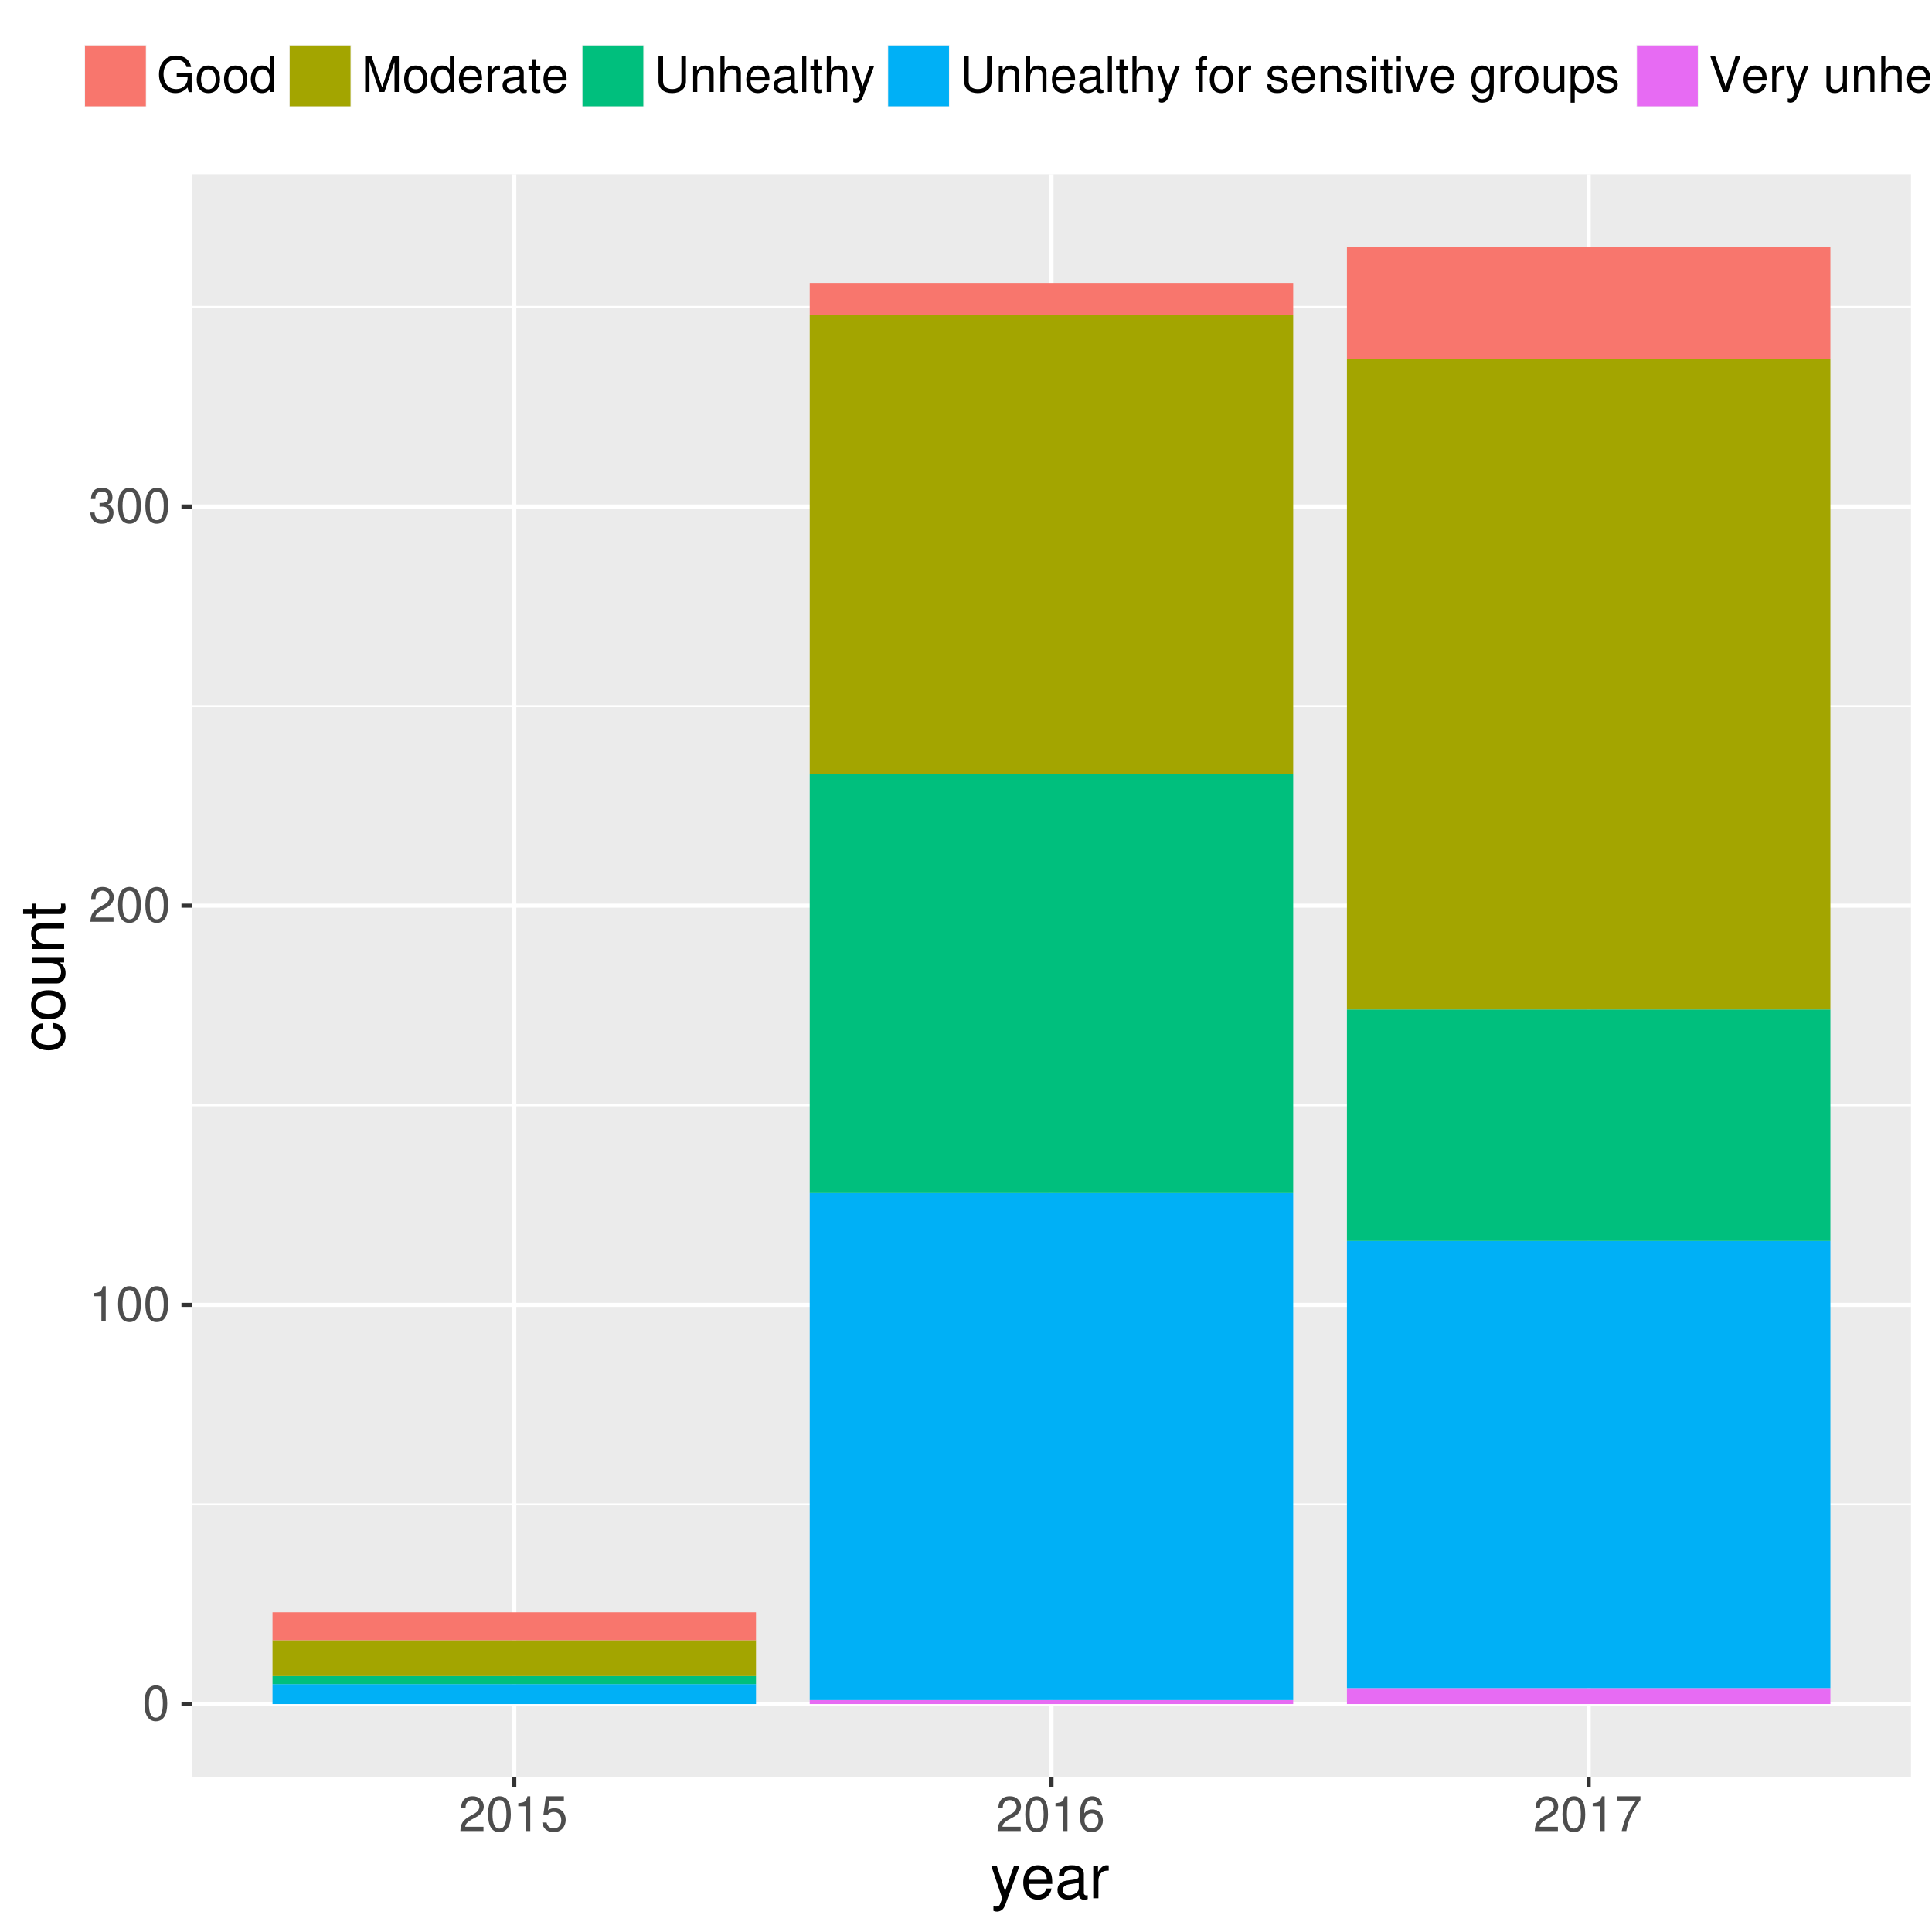 <?xml version="1.0" encoding="UTF-8"?>
<svg xmlns="http://www.w3.org/2000/svg" xmlns:xlink="http://www.w3.org/1999/xlink" width="504pt" height="504pt" viewBox="0 0 504 504" version="1.1">
<defs>
<g>
<symbol overflow="visible" id="glyph0-0">
<path style="stroke:none;" d=""/>
</symbol>
<symbol overflow="visible" id="glyph0-1">
<path style="stroke:none;" d="M 3.516 -9.078 C 2.672 -9.078 1.906 -8.703 1.438 -8.078 C 0.844 -7.281 0.547 -6.062 0.547 -4.391 C 0.547 -1.328 1.578 0.297 3.516 0.297 C 5.438 0.297 6.484 -1.328 6.484 -4.312 C 6.484 -6.078 6.203 -7.25 5.609 -8.078 C 5.125 -8.719 4.375 -9.078 3.516 -9.078 Z M 3.516 -8.078 C 4.734 -8.078 5.344 -6.844 5.344 -4.422 C 5.344 -1.844 4.75 -0.641 3.5 -0.641 C 2.297 -0.641 1.703 -1.891 1.703 -4.375 C 1.703 -6.859 2.297 -8.078 3.516 -8.078 Z M 3.516 -8.078 "/>
</symbol>
<symbol overflow="visible" id="glyph0-2">
<path style="stroke:none;" d="M 3.312 -6.469 L 3.312 0 L 4.438 0 L 4.438 -9.078 L 3.703 -9.078 C 3.297 -7.672 3.047 -7.484 1.312 -7.266 L 1.312 -6.469 Z M 3.312 -6.469 "/>
</symbol>
<symbol overflow="visible" id="glyph0-3">
<path style="stroke:none;" d="M 6.469 -1.109 L 1.703 -1.109 C 1.812 -1.859 2.234 -2.328 3.344 -2.984 L 4.625 -3.672 C 5.891 -4.359 6.547 -5.297 6.547 -6.406 C 6.547 -7.172 6.234 -7.875 5.688 -8.359 C 5.156 -8.844 4.484 -9.078 3.641 -9.078 C 2.484 -9.078 1.625 -8.656 1.125 -7.891 C 0.812 -7.406 0.672 -6.844 0.641 -5.922 L 1.766 -5.922 C 1.797 -6.547 1.875 -6.906 2.031 -7.203 C 2.328 -7.75 2.922 -8.094 3.594 -8.094 C 4.625 -8.094 5.391 -7.359 5.391 -6.391 C 5.391 -5.672 4.969 -5.062 4.156 -4.594 L 2.984 -3.922 C 1.094 -2.859 0.531 -2 0.438 0 L 6.469 0 Z M 6.469 -1.109 "/>
</symbol>
<symbol overflow="visible" id="glyph0-4">
<path style="stroke:none;" d="M 2.828 -4.156 L 2.969 -4.156 L 3.438 -4.172 C 4.688 -4.172 5.328 -3.609 5.328 -2.516 C 5.328 -1.375 4.625 -0.703 3.438 -0.703 C 2.219 -0.703 1.609 -1.312 1.531 -2.641 L 0.406 -2.641 C 0.453 -1.906 0.594 -1.438 0.812 -1.031 C 1.266 -0.156 2.156 0.297 3.406 0.297 C 5.266 0.297 6.469 -0.812 6.469 -2.531 C 6.469 -3.688 6.031 -4.328 4.938 -4.703 C 5.781 -5.031 6.203 -5.672 6.203 -6.578 C 6.203 -8.141 5.172 -9.078 3.438 -9.078 C 1.609 -9.078 0.641 -8.078 0.594 -6.141 L 1.734 -6.141 C 1.734 -6.688 1.797 -7 1.938 -7.281 C 2.188 -7.781 2.75 -8.094 3.453 -8.094 C 4.453 -8.094 5.062 -7.5 5.062 -6.547 C 5.062 -5.906 4.828 -5.516 4.328 -5.312 C 4.016 -5.188 3.625 -5.125 2.828 -5.125 Z M 2.828 -4.156 "/>
</symbol>
<symbol overflow="visible" id="glyph0-5">
<path style="stroke:none;" d="M 6.094 -9.078 L 1.406 -9.078 L 0.734 -4.141 L 1.766 -4.141 C 2.297 -4.766 2.719 -4.984 3.422 -4.984 C 4.641 -4.984 5.406 -4.141 5.406 -2.797 C 5.406 -1.5 4.656 -0.703 3.422 -0.703 C 2.438 -0.703 1.844 -1.203 1.578 -2.234 L 0.453 -2.234 C 0.594 -1.484 0.734 -1.125 1 -0.797 C 1.516 -0.109 2.438 0.297 3.453 0.297 C 5.281 0.297 6.562 -1.031 6.562 -2.953 C 6.562 -4.75 5.375 -5.969 3.641 -5.969 C 3 -5.969 2.484 -5.812 1.953 -5.422 L 2.312 -7.953 L 6.094 -7.953 Z M 6.094 -9.078 "/>
</symbol>
<symbol overflow="visible" id="glyph0-6">
<path style="stroke:none;" d="M 6.375 -6.703 C 6.156 -8.188 5.188 -9.078 3.797 -9.078 C 2.797 -9.078 1.906 -8.594 1.375 -7.781 C 0.812 -6.891 0.547 -5.781 0.547 -4.141 C 0.547 -2.609 0.781 -1.641 1.312 -0.828 C 1.797 -0.109 2.594 0.297 3.594 0.297 C 5.328 0.297 6.562 -0.984 6.562 -2.766 C 6.562 -4.453 5.406 -5.641 3.781 -5.641 C 2.891 -5.641 2.188 -5.297 1.703 -4.625 C 1.719 -6.844 2.438 -8.078 3.719 -8.078 C 4.516 -8.078 5.062 -7.578 5.25 -6.703 Z M 3.641 -4.641 C 4.734 -4.641 5.406 -3.891 5.406 -2.672 C 5.406 -1.531 4.641 -0.703 3.609 -0.703 C 2.562 -0.703 1.766 -1.578 1.766 -2.734 C 1.766 -3.859 2.531 -4.641 3.641 -4.641 Z M 3.641 -4.641 "/>
</symbol>
<symbol overflow="visible" id="glyph0-7">
<path style="stroke:none;" d="M 6.656 -9.078 L 0.594 -9.078 L 0.594 -7.953 L 5.484 -7.953 C 3.328 -4.875 2.438 -2.984 1.766 0 L 2.969 0 C 3.469 -2.906 4.609 -5.406 6.656 -8.125 Z M 6.656 -9.078 "/>
</symbol>
<symbol overflow="visible" id="glyph0-8">
<path style="stroke:none;" d="M 9.078 -4.922 L 5.188 -4.922 L 5.188 -3.875 L 8.031 -3.875 L 8.031 -3.625 C 8.031 -1.953 6.797 -0.75 5.094 -0.75 C 4.141 -0.75 3.281 -1.094 2.734 -1.703 C 2.125 -2.375 1.75 -3.484 1.75 -4.625 C 1.75 -6.922 3.062 -8.438 5.031 -8.438 C 6.453 -8.438 7.469 -7.703 7.734 -6.5 L 8.938 -6.5 C 8.609 -8.391 7.172 -9.484 5.047 -9.484 C 3.906 -9.484 2.984 -9.188 2.25 -8.594 C 1.172 -7.688 0.562 -6.25 0.562 -4.562 C 0.562 -1.703 2.312 0.297 4.844 0.297 C 6.109 0.297 7.109 -0.172 8.031 -1.188 L 8.312 0.047 L 9.078 0.047 Z M 9.078 -4.922 "/>
</symbol>
<symbol overflow="visible" id="glyph0-9">
<path style="stroke:none;" d="M 3.484 -6.891 C 1.594 -6.891 0.453 -5.547 0.453 -3.297 C 0.453 -1.047 1.594 0.297 3.5 0.297 C 5.375 0.297 6.531 -1.047 6.531 -3.25 C 6.531 -5.562 5.406 -6.891 3.484 -6.891 Z M 3.5 -5.906 C 4.703 -5.906 5.406 -4.922 5.406 -3.266 C 5.406 -1.688 4.672 -0.688 3.5 -0.688 C 2.297 -0.688 1.578 -1.672 1.578 -3.297 C 1.578 -4.906 2.297 -5.906 3.5 -5.906 Z M 3.5 -5.906 "/>
</symbol>
<symbol overflow="visible" id="glyph0-10">
<path style="stroke:none;" d="M 6.328 -9.328 L 5.266 -9.328 L 5.266 -5.859 C 4.828 -6.547 4.109 -6.891 3.219 -6.891 C 1.469 -6.891 0.328 -5.5 0.328 -3.359 C 0.328 -1.094 1.453 0.297 3.25 0.297 C 4.172 0.297 4.812 -0.047 5.391 -0.891 L 5.391 0 L 6.328 0 Z M 3.391 -5.906 C 4.547 -5.906 5.266 -4.875 5.266 -3.281 C 5.266 -1.734 4.531 -0.703 3.406 -0.703 C 2.234 -0.703 1.453 -1.734 1.453 -3.297 C 1.453 -4.859 2.234 -5.906 3.391 -5.906 Z M 3.391 -5.906 "/>
</symbol>
<symbol overflow="visible" id="glyph0-11">
<path style="stroke:none;" d="M 5.984 0 L 8.609 -7.812 L 8.609 0 L 9.734 0 L 9.734 -9.328 L 8.094 -9.328 L 5.375 -1.203 L 2.609 -9.328 L 0.953 -9.328 L 0.953 0 L 2.078 0 L 2.078 -7.812 L 4.734 0 Z M 5.984 0 "/>
</symbol>
<symbol overflow="visible" id="glyph0-12">
<path style="stroke:none;" d="M 6.562 -3 C 6.562 -4.016 6.484 -4.625 6.297 -5.125 C 5.859 -6.234 4.844 -6.891 3.578 -6.891 C 1.719 -6.891 0.516 -5.469 0.516 -3.266 C 0.516 -1.062 1.672 0.297 3.562 0.297 C 5.094 0.297 6.156 -0.578 6.422 -2.031 L 5.344 -2.031 C 5.062 -1.156 4.453 -0.688 3.594 -0.688 C 2.922 -0.688 2.344 -1 1.984 -1.562 C 1.734 -1.938 1.641 -2.328 1.625 -3 Z M 1.656 -3.859 C 1.734 -5.109 2.5 -5.906 3.578 -5.906 C 4.625 -5.906 5.422 -5.047 5.422 -3.938 C 5.422 -3.922 5.422 -3.891 5.406 -3.859 Z M 1.656 -3.859 "/>
</symbol>
<symbol overflow="visible" id="glyph0-13">
<path style="stroke:none;" d="M 0.891 -6.703 L 0.891 0 L 1.953 0 L 1.953 -3.484 C 1.953 -4.438 2.203 -5.062 2.719 -5.438 C 3.047 -5.688 3.359 -5.766 4.109 -5.766 L 4.109 -6.859 C 3.922 -6.891 3.844 -6.891 3.703 -6.891 C 3 -6.891 2.484 -6.484 1.875 -5.484 L 1.875 -6.703 Z M 0.891 -6.703 "/>
</symbol>
<symbol overflow="visible" id="glyph0-14">
<path style="stroke:none;" d="M 6.844 -0.625 C 6.734 -0.594 6.688 -0.594 6.609 -0.594 C 6.25 -0.594 6.047 -0.797 6.047 -1.125 L 6.047 -5.062 C 6.047 -6.25 5.172 -6.891 3.516 -6.891 C 2.547 -6.891 1.734 -6.609 1.297 -6.109 C 0.984 -5.766 0.859 -5.391 0.828 -4.719 L 1.906 -4.719 C 2 -5.547 2.484 -5.906 3.484 -5.906 C 4.438 -5.906 4.984 -5.547 4.984 -4.906 L 4.984 -4.625 C 4.984 -4.188 4.703 -4 3.859 -3.891 C 2.359 -3.703 2.125 -3.641 1.719 -3.484 C 0.938 -3.156 0.531 -2.562 0.531 -1.688 C 0.531 -0.469 1.375 0.297 2.734 0.297 C 3.578 0.297 4.266 0 5.016 -0.688 C 5.094 -0.016 5.422 0.297 6.109 0.297 C 6.328 0.297 6.5 0.266 6.844 0.172 Z M 4.984 -2.109 C 4.984 -1.75 4.875 -1.531 4.562 -1.234 C 4.125 -0.844 3.594 -0.641 2.969 -0.641 C 2.141 -0.641 1.656 -1.031 1.656 -1.719 C 1.656 -2.422 2.125 -2.781 3.266 -2.938 C 4.391 -3.094 4.625 -3.141 4.984 -3.312 Z M 4.984 -2.109 "/>
</symbol>
<symbol overflow="visible" id="glyph0-15">
<path style="stroke:none;" d="M 3.25 -6.703 L 2.156 -6.703 L 2.156 -8.547 L 1.094 -8.547 L 1.094 -6.703 L 0.172 -6.703 L 0.172 -5.828 L 1.094 -5.828 L 1.094 -0.766 C 1.094 -0.094 1.547 0.297 2.375 0.297 C 2.641 0.297 2.891 0.266 3.25 0.203 L 3.25 -0.688 C 3.109 -0.656 2.938 -0.641 2.734 -0.641 C 2.281 -0.641 2.156 -0.766 2.156 -1.234 L 2.156 -5.828 L 3.25 -5.828 Z M 3.25 -6.703 "/>
</symbol>
<symbol overflow="visible" id="glyph0-16">
<path style="stroke:none;" d="M 7.062 -9.328 L 7.062 -2.781 C 7.062 -1.516 6.156 -0.75 4.656 -0.75 C 3.969 -0.75 3.406 -0.922 2.953 -1.234 C 2.5 -1.594 2.281 -2.078 2.281 -2.781 L 2.281 -9.328 L 1.094 -9.328 L 1.094 -2.781 C 1.094 -0.891 2.438 0.297 4.656 0.297 C 6.844 0.297 8.25 -0.906 8.25 -2.781 L 8.25 -9.328 Z M 7.062 -9.328 "/>
</symbol>
<symbol overflow="visible" id="glyph0-17">
<path style="stroke:none;" d="M 0.891 -6.703 L 0.891 0 L 1.969 0 L 1.969 -3.703 C 1.969 -5.062 2.688 -5.969 3.781 -5.969 C 4.625 -5.969 5.172 -5.453 5.172 -4.641 L 5.172 0 L 6.234 0 L 6.234 -5.062 C 6.234 -6.188 5.406 -6.891 4.109 -6.891 C 3.109 -6.891 2.469 -6.516 1.875 -5.578 L 1.875 -6.703 Z M 0.891 -6.703 "/>
</symbol>
<symbol overflow="visible" id="glyph0-18">
<path style="stroke:none;" d="M 0.891 -9.328 L 0.891 0 L 1.953 0 L 1.953 -3.703 C 1.953 -5.062 2.672 -5.969 3.781 -5.969 C 4.125 -5.969 4.469 -5.844 4.719 -5.656 C 5.031 -5.438 5.156 -5.125 5.156 -4.641 L 5.156 0 L 6.219 0 L 6.219 -5.062 C 6.219 -6.188 5.406 -6.891 4.109 -6.891 C 3.156 -6.891 2.578 -6.609 1.953 -5.781 L 1.953 -9.328 Z M 0.891 -9.328 "/>
</symbol>
<symbol overflow="visible" id="glyph0-19">
<path style="stroke:none;" d="M 1.938 -9.328 L 0.875 -9.328 L 0.875 0 L 1.938 0 Z M 1.938 -9.328 "/>
</symbol>
<symbol overflow="visible" id="glyph0-20">
<path style="stroke:none;" d="M 4.969 -6.703 L 3.109 -1.484 L 1.391 -6.703 L 0.25 -6.703 L 2.516 0.031 L 2.109 1.094 C 1.938 1.562 1.703 1.734 1.25 1.734 C 1.094 1.734 0.922 1.719 0.688 1.656 L 0.688 2.625 C 0.906 2.734 1.125 2.797 1.406 2.797 C 1.75 2.797 2.125 2.672 2.406 2.469 C 2.734 2.234 2.938 1.938 3.141 1.406 L 6.109 -6.703 Z M 4.969 -6.703 "/>
</symbol>
<symbol overflow="visible" id="glyph0-21">
<path style="stroke:none;" d=""/>
</symbol>
<symbol overflow="visible" id="glyph0-22">
<path style="stroke:none;" d="M 3.297 -6.703 L 2.188 -6.703 L 2.188 -7.75 C 2.188 -8.203 2.438 -8.438 2.938 -8.438 C 3.016 -8.438 3.062 -8.438 3.297 -8.422 L 3.297 -9.297 C 3.062 -9.359 2.922 -9.375 2.703 -9.375 C 1.719 -9.375 1.125 -8.797 1.125 -7.844 L 1.125 -6.703 L 0.234 -6.703 L 0.234 -5.828 L 1.125 -5.828 L 1.125 0 L 2.188 0 L 2.188 -5.828 L 3.297 -5.828 Z M 3.297 -6.703 "/>
</symbol>
<symbol overflow="visible" id="glyph0-23">
<path style="stroke:none;" d="M 5.609 -4.844 C 5.594 -6.156 4.719 -6.891 3.172 -6.891 C 1.609 -6.891 0.594 -6.094 0.594 -4.844 C 0.594 -3.797 1.141 -3.297 2.719 -2.922 L 3.719 -2.672 C 4.469 -2.5 4.766 -2.234 4.766 -1.734 C 4.766 -1.109 4.141 -0.688 3.203 -0.688 C 2.625 -0.688 2.141 -0.859 1.875 -1.141 C 1.703 -1.328 1.625 -1.516 1.562 -2 L 0.438 -2 C 0.484 -0.453 1.359 0.297 3.109 0.297 C 4.797 0.297 5.875 -0.531 5.875 -1.828 C 5.875 -2.828 5.312 -3.375 3.984 -3.703 L 2.953 -3.938 C 2.078 -4.141 1.719 -4.422 1.719 -4.906 C 1.719 -5.516 2.266 -5.906 3.141 -5.906 C 4 -5.906 4.453 -5.547 4.484 -4.844 Z M 5.609 -4.844 "/>
</symbol>
<symbol overflow="visible" id="glyph0-24">
<path style="stroke:none;" d="M 1.922 -6.703 L 0.859 -6.703 L 0.859 0 L 1.922 0 Z M 1.922 -9.328 L 0.844 -9.328 L 0.844 -7.984 L 1.922 -7.984 Z M 1.922 -9.328 "/>
</symbol>
<symbol overflow="visible" id="glyph0-25">
<path style="stroke:none;" d="M 3.641 0 L 6.219 -6.703 L 5.016 -6.703 L 3.125 -1.266 L 1.328 -6.703 L 0.125 -6.703 L 2.484 0 Z M 3.641 0 "/>
</symbol>
<symbol overflow="visible" id="glyph0-26">
<path style="stroke:none;" d="M 5.266 -6.703 L 5.266 -5.734 C 4.734 -6.531 4.078 -6.891 3.219 -6.891 C 1.516 -6.891 0.375 -5.406 0.375 -3.234 C 0.375 -2.141 0.672 -1.234 1.219 -0.594 C 1.719 -0.031 2.438 0.297 3.141 0.297 C 3.984 0.297 4.562 -0.062 5.172 -0.906 L 5.172 -0.562 C 5.172 0.344 5.062 0.891 4.781 1.266 C 4.5 1.656 3.953 1.891 3.297 1.891 C 2.812 1.891 2.375 1.766 2.078 1.531 C 1.844 1.344 1.734 1.172 1.672 0.766 L 0.594 0.766 C 0.703 2.031 1.688 2.797 3.266 2.797 C 4.266 2.797 5.125 2.469 5.547 1.938 C 6.062 1.312 6.25 0.469 6.25 -1.094 L 6.25 -6.703 Z M 3.344 -5.906 C 4.484 -5.906 5.172 -4.938 5.172 -3.266 C 5.172 -1.656 4.484 -0.688 3.359 -0.688 C 2.188 -0.688 1.484 -1.672 1.484 -3.297 C 1.484 -4.906 2.203 -5.906 3.344 -5.906 Z M 3.344 -5.906 "/>
</symbol>
<symbol overflow="visible" id="glyph0-27">
<path style="stroke:none;" d="M 6.172 0 L 6.172 -6.703 L 5.109 -6.703 L 5.109 -2.906 C 5.109 -1.531 4.391 -0.641 3.281 -0.641 C 2.438 -0.641 1.891 -1.156 1.891 -1.953 L 1.891 -6.703 L 0.828 -6.703 L 0.828 -1.531 C 0.828 -0.422 1.656 0.297 2.969 0.297 C 3.953 0.297 4.578 -0.047 5.203 -0.938 L 5.203 0 Z M 6.172 0 "/>
</symbol>
<symbol overflow="visible" id="glyph0-28">
<path style="stroke:none;" d="M 0.688 2.797 L 1.766 2.797 L 1.766 -0.703 C 2.328 -0.016 2.953 0.297 3.828 0.297 C 5.547 0.297 6.688 -1.094 6.688 -3.234 C 6.688 -5.484 5.594 -6.891 3.812 -6.891 C 2.906 -6.891 2.172 -6.484 1.672 -5.688 L 1.672 -6.703 L 0.688 -6.703 Z M 3.641 -5.906 C 4.812 -5.906 5.578 -4.859 5.578 -3.266 C 5.578 -1.734 4.797 -0.703 3.641 -0.703 C 2.516 -0.703 1.766 -1.734 1.766 -3.297 C 1.766 -4.875 2.516 -5.906 3.641 -5.906 Z M 3.641 -5.906 "/>
</symbol>
<symbol overflow="visible" id="glyph0-29">
<path style="stroke:none;" d="M 5.016 0 L 8.25 -9.328 L 6.984 -9.328 L 4.406 -1.438 L 1.656 -9.328 L 0.391 -9.328 L 3.734 0 Z M 5.016 0 "/>
</symbol>
<symbol overflow="visible" id="glyph1-0">
<path style="stroke:none;" d=""/>
</symbol>
<symbol overflow="visible" id="glyph1-1">
<path style="stroke:none;" d="M 6.203 -8.391 L 3.891 -1.859 L 1.75 -8.391 L 0.312 -8.391 L 3.156 0.031 L 2.641 1.359 C 2.438 1.953 2.125 2.172 1.562 2.172 C 1.375 2.172 1.156 2.141 0.859 2.078 L 0.859 3.281 C 1.141 3.422 1.406 3.484 1.766 3.484 C 2.188 3.484 2.656 3.344 3.016 3.094 C 3.422 2.781 3.656 2.438 3.922 1.766 L 7.641 -8.391 Z M 6.203 -8.391 "/>
</symbol>
<symbol overflow="visible" id="glyph1-2">
<path style="stroke:none;" d="M 8.203 -3.75 C 8.203 -5.031 8.109 -5.797 7.875 -6.422 C 7.328 -7.797 6.047 -8.625 4.484 -8.625 C 2.141 -8.625 0.641 -6.828 0.641 -4.078 C 0.641 -1.328 2.094 0.375 4.453 0.375 C 6.375 0.375 7.703 -0.719 8.031 -2.547 L 6.688 -2.547 C 6.312 -1.438 5.562 -0.859 4.5 -0.859 C 3.641 -0.859 2.922 -1.25 2.484 -1.953 C 2.156 -2.438 2.047 -2.906 2.031 -3.75 Z M 2.062 -4.828 C 2.172 -6.391 3.125 -7.391 4.469 -7.391 C 5.781 -7.391 6.781 -6.297 6.781 -4.922 C 6.781 -4.891 6.781 -4.859 6.766 -4.828 Z M 2.062 -4.828 "/>
</symbol>
<symbol overflow="visible" id="glyph1-3">
<path style="stroke:none;" d="M 8.562 -0.781 C 8.422 -0.75 8.359 -0.75 8.266 -0.75 C 7.812 -0.75 7.547 -0.984 7.547 -1.406 L 7.547 -6.344 C 7.547 -7.828 6.469 -8.625 4.406 -8.625 C 3.188 -8.625 2.172 -8.266 1.609 -7.641 C 1.234 -7.219 1.078 -6.734 1.047 -5.906 L 2.391 -5.906 C 2.5 -6.922 3.109 -7.391 4.359 -7.391 C 5.547 -7.391 6.219 -6.938 6.219 -6.141 L 6.219 -5.797 C 6.219 -5.234 5.891 -4.984 4.828 -4.859 C 2.938 -4.625 2.656 -4.562 2.141 -4.359 C 1.172 -3.953 0.672 -3.203 0.672 -2.109 C 0.672 -0.594 1.734 0.375 3.422 0.375 C 4.484 0.375 5.328 0 6.266 -0.859 C 6.375 -0.016 6.781 0.375 7.641 0.375 C 7.922 0.375 8.125 0.344 8.562 0.219 Z M 6.219 -2.641 C 6.219 -2.188 6.094 -1.922 5.703 -1.547 C 5.156 -1.062 4.5 -0.797 3.719 -0.797 C 2.672 -0.797 2.062 -1.297 2.062 -2.141 C 2.062 -3.031 2.656 -3.469 4.078 -3.688 C 5.484 -3.875 5.781 -3.938 6.219 -4.141 Z M 6.219 -2.641 "/>
</symbol>
<symbol overflow="visible" id="glyph1-4">
<path style="stroke:none;" d="M 1.109 -8.391 L 1.109 0 L 2.453 0 L 2.453 -4.359 C 2.453 -5.547 2.75 -6.344 3.391 -6.797 C 3.812 -7.109 4.203 -7.203 5.141 -7.219 L 5.141 -8.578 C 4.906 -8.609 4.797 -8.625 4.625 -8.625 C 3.766 -8.625 3.109 -8.109 2.344 -6.859 L 2.344 -8.391 Z M 1.109 -8.391 "/>
</symbol>
<symbol overflow="visible" id="glyph2-0">
<path style="stroke:none;" d=""/>
</symbol>
<symbol overflow="visible" id="glyph2-1">
<path style="stroke:none;" d="M -5.562 -7.531 C -6.391 -7.469 -6.906 -7.297 -7.375 -6.969 C -8.156 -6.406 -8.625 -5.391 -8.625 -4.219 C -8.625 -1.969 -6.828 -0.5 -4.047 -0.5 C -1.344 -0.5 0.375 -1.938 0.375 -4.203 C 0.375 -6.203 -0.828 -7.469 -2.875 -7.625 L -2.875 -6.281 C -1.531 -6.062 -0.859 -5.375 -0.859 -4.234 C -0.859 -2.766 -2.062 -1.891 -4.047 -1.891 C -6.141 -1.891 -7.391 -2.75 -7.391 -4.203 C -7.391 -5.328 -6.734 -6.031 -5.562 -6.188 Z M -5.562 -7.531 "/>
</symbol>
<symbol overflow="visible" id="glyph2-2">
<path style="stroke:none;" d="M -8.625 -4.359 C -8.625 -2 -6.938 -0.578 -4.125 -0.578 C -1.312 -0.578 0.375 -1.984 0.375 -4.375 C 0.375 -6.719 -1.312 -8.156 -4.062 -8.156 C -6.953 -8.156 -8.625 -6.766 -8.625 -4.359 Z M -7.391 -4.375 C -7.391 -5.875 -6.156 -6.766 -4.078 -6.766 C -2.109 -6.766 -0.859 -5.844 -0.859 -4.375 C -0.859 -2.875 -2.094 -1.969 -4.125 -1.969 C -6.141 -1.969 -7.391 -2.875 -7.391 -4.375 Z M -7.391 -4.375 "/>
</symbol>
<symbol overflow="visible" id="glyph2-3">
<path style="stroke:none;" d="M 0 -7.719 L -8.391 -7.719 L -8.391 -6.391 L -3.625 -6.391 C -1.922 -6.391 -0.797 -5.484 -0.797 -4.094 C -0.797 -3.047 -1.438 -2.375 -2.453 -2.375 L -8.391 -2.375 L -8.391 -1.047 L -1.922 -1.047 C -0.531 -1.047 0.375 -2.078 0.375 -3.719 C 0.375 -4.938 -0.062 -5.734 -1.172 -6.516 L 0 -6.516 Z M 0 -7.719 "/>
</symbol>
<symbol overflow="visible" id="glyph2-4">
<path style="stroke:none;" d="M -8.391 -1.125 L 0 -1.125 L 0 -2.469 L -4.625 -2.469 C -6.344 -2.469 -7.453 -3.359 -7.453 -4.734 C -7.453 -5.797 -6.812 -6.469 -5.812 -6.469 L 0 -6.469 L 0 -7.797 L -6.344 -7.797 C -7.734 -7.797 -8.625 -6.75 -8.625 -5.141 C -8.625 -3.891 -8.141 -3.094 -6.969 -2.359 L -8.391 -2.359 Z M -8.391 -1.125 "/>
</symbol>
<symbol overflow="visible" id="glyph2-5">
<path style="stroke:none;" d="M -8.391 -4.062 L -8.391 -2.688 L -10.688 -2.688 L -10.688 -1.359 L -8.391 -1.359 L -8.391 -0.219 L -7.297 -0.219 L -7.297 -1.359 L -0.953 -1.359 C -0.109 -1.359 0.375 -1.938 0.375 -2.969 C 0.375 -3.297 0.344 -3.609 0.25 -4.062 L -0.859 -4.062 C -0.812 -3.891 -0.797 -3.688 -0.797 -3.422 C -0.797 -2.844 -0.953 -2.688 -1.547 -2.688 L -7.297 -2.688 L -7.297 -4.062 Z M -8.391 -4.062 "/>
</symbol>
</g>
<clipPath id="clip1">
  <path d="M 50.07 45.438 L 499 45.438 L 499 464 L 50.07 464 Z M 50.07 45.438 "/>
</clipPath>
<clipPath id="clip2">
  <path d="M 50.07 392 L 499 392 L 499 393 L 50.07 393 Z M 50.07 392 "/>
</clipPath>
<clipPath id="clip3">
  <path d="M 50.07 288 L 499 288 L 499 289 L 50.07 289 Z M 50.07 288 "/>
</clipPath>
<clipPath id="clip4">
  <path d="M 50.07 183 L 499 183 L 499 185 L 50.07 185 Z M 50.07 183 "/>
</clipPath>
<clipPath id="clip5">
  <path d="M 50.07 79 L 499 79 L 499 81 L 50.07 81 Z M 50.07 79 "/>
</clipPath>
<clipPath id="clip6">
  <path d="M 50.07 444 L 499.52 444 L 499.52 446 L 50.07 446 Z M 50.07 444 "/>
</clipPath>
<clipPath id="clip7">
  <path d="M 50.07 339 L 499.52 339 L 499.52 341 L 50.07 341 Z M 50.07 339 "/>
</clipPath>
<clipPath id="clip8">
  <path d="M 50.07 235 L 499.52 235 L 499.52 237 L 50.07 237 Z M 50.07 235 "/>
</clipPath>
<clipPath id="clip9">
  <path d="M 50.07 131 L 499.52 131 L 499.52 133 L 50.07 133 Z M 50.07 131 "/>
</clipPath>
<clipPath id="clip10">
  <path d="M 133 45.438 L 135 45.438 L 135 464.543 L 133 464.543 Z M 133 45.438 "/>
</clipPath>
<clipPath id="clip11">
  <path d="M 273 45.438 L 275 45.438 L 275 464.543 L 273 464.543 Z M 273 45.438 "/>
</clipPath>
<clipPath id="clip12">
  <path d="M 413 45.438 L 415 45.438 L 415 464.543 L 413 464.543 Z M 413 45.438 "/>
</clipPath>
</defs>
<g id="surface224">
<rect x="0" y="0" width="504" height="504" style="fill:rgb(100%,100%,100%);fill-opacity:1;stroke:none;"/>
<rect x="0" y="0" width="504" height="504" style="fill:rgb(100%,100%,100%);fill-opacity:1;stroke:none;"/>
<path style="fill:none;stroke-width:1.067;stroke-linecap:round;stroke-linejoin:round;stroke:rgb(100%,100%,100%);stroke-opacity:1;stroke-miterlimit:10;" d="M 0 504 L 504 504 L 504 0 L 0 0 Z M 0 504 "/>
<g clip-path="url(#clip1)" clip-rule="nonzero">
<path style=" stroke:none;fill-rule:nonzero;fill:rgb(92.157%,92.157%,92.157%);fill-opacity:1;" d="M 50.07 463.543 L 498.52 463.543 L 498.52 45.438 L 50.07 45.438 Z M 50.07 463.543 "/>
</g>
<g clip-path="url(#clip2)" clip-rule="nonzero">
<path style="fill:none;stroke-width:0.533;stroke-linecap:butt;stroke-linejoin:round;stroke:rgb(100%,100%,100%);stroke-opacity:1;stroke-miterlimit:10;" d="M 50.07 392.469 L 498.52 392.469 "/>
</g>
<g clip-path="url(#clip3)" clip-rule="nonzero">
<path style="fill:none;stroke-width:0.533;stroke-linecap:butt;stroke-linejoin:round;stroke:rgb(100%,100%,100%);stroke-opacity:1;stroke-miterlimit:10;" d="M 50.07 288.332 L 498.52 288.332 "/>
</g>
<g clip-path="url(#clip4)" clip-rule="nonzero">
<path style="fill:none;stroke-width:0.533;stroke-linecap:butt;stroke-linejoin:round;stroke:rgb(100%,100%,100%);stroke-opacity:1;stroke-miterlimit:10;" d="M 50.07 184.199 L 498.52 184.199 "/>
</g>
<g clip-path="url(#clip5)" clip-rule="nonzero">
<path style="fill:none;stroke-width:0.533;stroke-linecap:butt;stroke-linejoin:round;stroke:rgb(100%,100%,100%);stroke-opacity:1;stroke-miterlimit:10;" d="M 50.07 80.062 L 498.52 80.062 "/>
</g>
<g clip-path="url(#clip6)" clip-rule="nonzero">
<path style="fill:none;stroke-width:1.067;stroke-linecap:butt;stroke-linejoin:round;stroke:rgb(100%,100%,100%);stroke-opacity:1;stroke-miterlimit:10;" d="M 50.07 444.535 L 498.52 444.535 "/>
</g>
<g clip-path="url(#clip7)" clip-rule="nonzero">
<path style="fill:none;stroke-width:1.067;stroke-linecap:butt;stroke-linejoin:round;stroke:rgb(100%,100%,100%);stroke-opacity:1;stroke-miterlimit:10;" d="M 50.07 340.402 L 498.52 340.402 "/>
</g>
<g clip-path="url(#clip8)" clip-rule="nonzero">
<path style="fill:none;stroke-width:1.067;stroke-linecap:butt;stroke-linejoin:round;stroke:rgb(100%,100%,100%);stroke-opacity:1;stroke-miterlimit:10;" d="M 50.07 236.266 L 498.52 236.266 "/>
</g>
<g clip-path="url(#clip9)" clip-rule="nonzero">
<path style="fill:none;stroke-width:1.067;stroke-linecap:butt;stroke-linejoin:round;stroke:rgb(100%,100%,100%);stroke-opacity:1;stroke-miterlimit:10;" d="M 50.07 132.129 L 498.52 132.129 "/>
</g>
<g clip-path="url(#clip10)" clip-rule="nonzero">
<path style="fill:none;stroke-width:1.067;stroke-linecap:butt;stroke-linejoin:round;stroke:rgb(100%,100%,100%);stroke-opacity:1;stroke-miterlimit:10;" d="M 134.156 463.543 L 134.156 45.438 "/>
</g>
<g clip-path="url(#clip11)" clip-rule="nonzero">
<path style="fill:none;stroke-width:1.067;stroke-linecap:butt;stroke-linejoin:round;stroke:rgb(100%,100%,100%);stroke-opacity:1;stroke-miterlimit:10;" d="M 274.297 463.543 L 274.297 45.438 "/>
</g>
<g clip-path="url(#clip12)" clip-rule="nonzero">
<path style="fill:none;stroke-width:1.067;stroke-linecap:butt;stroke-linejoin:round;stroke:rgb(100%,100%,100%);stroke-opacity:1;stroke-miterlimit:10;" d="M 414.438 463.543 L 414.438 45.438 "/>
</g>
<path style=" stroke:none;fill-rule:nonzero;fill:rgb(0%,69.02%,96.471%);fill-opacity:1;" d="M 71.09 444.535 L 197.215 444.535 L 197.215 439.328 L 71.09 439.328 Z M 71.09 444.535 "/>
<path style=" stroke:none;fill-rule:nonzero;fill:rgb(0%,74.902%,49.02%);fill-opacity:1;" d="M 71.09 439.328 L 197.215 439.328 L 197.215 437.246 L 71.09 437.246 Z M 71.09 439.328 "/>
<path style=" stroke:none;fill-rule:nonzero;fill:rgb(63.922%,64.706%,0%);fill-opacity:1;" d="M 71.09 437.246 L 197.215 437.246 L 197.215 427.875 L 71.09 427.875 Z M 71.09 437.246 "/>
<path style=" stroke:none;fill-rule:nonzero;fill:rgb(97.255%,46.275%,42.745%);fill-opacity:1;" d="M 71.09 427.875 L 197.215 427.875 L 197.215 420.586 L 71.09 420.586 Z M 71.09 427.875 "/>
<path style=" stroke:none;fill-rule:nonzero;fill:rgb(90.588%,41.961%,95.294%);fill-opacity:1;" d="M 211.23 444.535 L 337.355 444.535 L 337.355 443.492 L 211.23 443.492 Z M 211.23 444.535 "/>
<path style=" stroke:none;fill-rule:nonzero;fill:rgb(0%,69.02%,96.471%);fill-opacity:1;" d="M 211.23 443.496 L 337.355 443.496 L 337.355 311.242 L 211.23 311.242 Z M 211.23 443.496 "/>
<path style=" stroke:none;fill-rule:nonzero;fill:rgb(0%,74.902%,49.02%);fill-opacity:1;" d="M 211.23 311.242 L 337.355 311.242 L 337.355 201.898 L 211.23 201.898 Z M 211.23 311.242 "/>
<path style=" stroke:none;fill-rule:nonzero;fill:rgb(63.922%,64.706%,0%);fill-opacity:1;" d="M 211.23 201.902 L 337.355 201.902 L 337.355 82.145 L 211.23 82.145 Z M 211.23 201.902 "/>
<path style=" stroke:none;fill-rule:nonzero;fill:rgb(97.255%,46.275%,42.745%);fill-opacity:1;" d="M 211.23 82.145 L 337.355 82.145 L 337.355 73.812 L 211.23 73.812 Z M 211.23 82.145 "/>
<path style=" stroke:none;fill-rule:nonzero;fill:rgb(90.588%,41.961%,95.294%);fill-opacity:1;" d="M 351.371 444.535 L 477.496 444.535 L 477.496 440.371 L 351.371 440.371 Z M 351.371 444.535 "/>
<path style=" stroke:none;fill-rule:nonzero;fill:rgb(0%,69.02%,96.471%);fill-opacity:1;" d="M 351.371 440.371 L 477.496 440.371 L 477.496 323.738 L 351.371 323.738 Z M 351.371 440.371 "/>
<path style=" stroke:none;fill-rule:nonzero;fill:rgb(0%,74.902%,49.02%);fill-opacity:1;" d="M 351.371 323.738 L 477.496 323.738 L 477.496 263.34 L 351.371 263.34 Z M 351.371 323.738 "/>
<path style=" stroke:none;fill-rule:nonzero;fill:rgb(63.922%,64.706%,0%);fill-opacity:1;" d="M 351.371 263.34 L 477.496 263.34 L 477.496 93.598 L 351.371 93.598 Z M 351.371 263.34 "/>
<path style=" stroke:none;fill-rule:nonzero;fill:rgb(97.255%,46.275%,42.745%);fill-opacity:1;" d="M 351.371 93.598 L 477.496 93.598 L 477.496 64.441 L 351.371 64.441 Z M 351.371 93.598 "/>
<g style="fill:rgb(30.196%,30.196%,30.196%);fill-opacity:1;">
  <use xlink:href="#glyph0-1" x="37.141" y="448.733"/>
</g>
<g style="fill:rgb(30.196%,30.196%,30.196%);fill-opacity:1;">
  <use xlink:href="#glyph0-2" x="23.141" y="344.601"/>
  <use xlink:href="#glyph0-1" x="30.256" y="344.601"/>
  <use xlink:href="#glyph0-1" x="37.371" y="344.601"/>
</g>
<g style="fill:rgb(30.196%,30.196%,30.196%);fill-opacity:1;">
  <use xlink:href="#glyph0-3" x="23.141" y="240.464"/>
  <use xlink:href="#glyph0-1" x="30.256" y="240.464"/>
  <use xlink:href="#glyph0-1" x="37.371" y="240.464"/>
</g>
<g style="fill:rgb(30.196%,30.196%,30.196%);fill-opacity:1;">
  <use xlink:href="#glyph0-4" x="23.141" y="136.327"/>
  <use xlink:href="#glyph0-1" x="30.256" y="136.327"/>
  <use xlink:href="#glyph0-1" x="37.371" y="136.327"/>
</g>
<path style="fill:none;stroke-width:1.067;stroke-linecap:butt;stroke-linejoin:round;stroke:rgb(20%,20%,20%);stroke-opacity:1;stroke-miterlimit:10;" d="M 47.332 444.535 L 50.07 444.535 "/>
<path style="fill:none;stroke-width:1.067;stroke-linecap:butt;stroke-linejoin:round;stroke:rgb(20%,20%,20%);stroke-opacity:1;stroke-miterlimit:10;" d="M 47.332 340.402 L 50.07 340.402 "/>
<path style="fill:none;stroke-width:1.067;stroke-linecap:butt;stroke-linejoin:round;stroke:rgb(20%,20%,20%);stroke-opacity:1;stroke-miterlimit:10;" d="M 47.332 236.266 L 50.07 236.266 "/>
<path style="fill:none;stroke-width:1.067;stroke-linecap:butt;stroke-linejoin:round;stroke:rgb(20%,20%,20%);stroke-opacity:1;stroke-miterlimit:10;" d="M 47.332 132.129 L 50.07 132.129 "/>
<path style="fill:none;stroke-width:1.067;stroke-linecap:butt;stroke-linejoin:round;stroke:rgb(20%,20%,20%);stroke-opacity:1;stroke-miterlimit:10;" d="M 134.156 466.281 L 134.156 463.543 "/>
<path style="fill:none;stroke-width:1.067;stroke-linecap:butt;stroke-linejoin:round;stroke:rgb(20%,20%,20%);stroke-opacity:1;stroke-miterlimit:10;" d="M 274.297 466.281 L 274.297 463.543 "/>
<path style="fill:none;stroke-width:1.067;stroke-linecap:butt;stroke-linejoin:round;stroke:rgb(20%,20%,20%);stroke-opacity:1;stroke-miterlimit:10;" d="M 414.438 466.281 L 414.438 463.543 "/>
<g style="fill:rgb(30.196%,30.196%,30.196%);fill-opacity:1;">
  <use xlink:href="#glyph0-3" x="119.656" y="477.671"/>
  <use xlink:href="#glyph0-1" x="126.771" y="477.671"/>
  <use xlink:href="#glyph0-2" x="133.887" y="477.671"/>
  <use xlink:href="#glyph0-5" x="141.002" y="477.671"/>
</g>
<g style="fill:rgb(30.196%,30.196%,30.196%);fill-opacity:1;">
  <use xlink:href="#glyph0-3" x="259.797" y="477.671"/>
  <use xlink:href="#glyph0-1" x="266.912" y="477.671"/>
  <use xlink:href="#glyph0-2" x="274.027" y="477.671"/>
  <use xlink:href="#glyph0-6" x="281.143" y="477.671"/>
</g>
<g style="fill:rgb(30.196%,30.196%,30.196%);fill-opacity:1;">
  <use xlink:href="#glyph0-3" x="399.938" y="477.671"/>
  <use xlink:href="#glyph0-1" x="407.053" y="477.671"/>
  <use xlink:href="#glyph0-2" x="414.168" y="477.671"/>
  <use xlink:href="#glyph0-7" x="421.283" y="477.671"/>
</g>
<g style="fill:rgb(0%,0%,0%);fill-opacity:1;">
  <use xlink:href="#glyph1-1" x="258.297" y="495.201"/>
  <use xlink:href="#glyph1-2" x="266.297" y="495.201"/>
  <use xlink:href="#glyph1-3" x="275.193" y="495.201"/>
  <use xlink:href="#glyph1-4" x="284.09" y="495.201"/>
</g>
<g style="fill:rgb(0%,0%,0%);fill-opacity:1;">
  <use xlink:href="#glyph2-1" x="16.729" y="274.488"/>
  <use xlink:href="#glyph2-2" x="16.729" y="266.488"/>
  <use xlink:href="#glyph2-3" x="16.729" y="257.592"/>
  <use xlink:href="#glyph2-4" x="16.729" y="248.695"/>
  <use xlink:href="#glyph2-5" x="16.729" y="239.799"/>
</g>
<path style=" stroke:none;fill-rule:nonzero;fill:rgb(100%,100%,100%);fill-opacity:1;" d="M 11.48 34.098 L 537.109 34.098 L 537.109 5.48 L 11.48 5.48 Z M 11.48 34.098 "/>
<path style="fill-rule:nonzero;fill:rgb(94.902%,94.902%,94.902%);fill-opacity:1;stroke-width:1.067;stroke-linecap:round;stroke-linejoin:round;stroke:rgb(100%,100%,100%);stroke-opacity:1;stroke-miterlimit:10;" d="M 21.469 28.43 L 38.75 28.43 L 38.75 11.148 L 21.469 11.148 Z M 21.469 28.43 "/>
<path style=" stroke:none;fill-rule:nonzero;fill:rgb(97.255%,46.275%,42.745%);fill-opacity:1;" d="M 22.18 27.719 L 38.043 27.719 L 38.043 11.855 L 22.18 11.855 Z M 22.18 27.719 "/>
<path style="fill-rule:nonzero;fill:rgb(94.902%,94.902%,94.902%);fill-opacity:1;stroke-width:1.067;stroke-linecap:round;stroke-linejoin:round;stroke:rgb(100%,100%,100%);stroke-opacity:1;stroke-miterlimit:10;" d="M 74.867 28.43 L 92.148 28.43 L 92.148 11.148 L 74.867 11.148 Z M 74.867 28.43 "/>
<path style=" stroke:none;fill-rule:nonzero;fill:rgb(63.922%,64.706%,0%);fill-opacity:1;" d="M 75.578 27.719 L 91.441 27.719 L 91.441 11.855 L 75.578 11.855 Z M 75.578 27.719 "/>
<path style="fill-rule:nonzero;fill:rgb(94.902%,94.902%,94.902%);fill-opacity:1;stroke-width:1.067;stroke-linecap:round;stroke-linejoin:round;stroke:rgb(100%,100%,100%);stroke-opacity:1;stroke-miterlimit:10;" d="M 151.25 28.43 L 168.531 28.43 L 168.531 11.148 L 151.25 11.148 Z M 151.25 28.43 "/>
<path style=" stroke:none;fill-rule:nonzero;fill:rgb(0%,74.902%,49.02%);fill-opacity:1;" d="M 151.957 27.719 L 167.82 27.719 L 167.82 11.855 L 151.957 11.855 Z M 151.957 27.719 "/>
<path style="fill-rule:nonzero;fill:rgb(94.902%,94.902%,94.902%);fill-opacity:1;stroke-width:1.067;stroke-linecap:round;stroke-linejoin:round;stroke:rgb(100%,100%,100%);stroke-opacity:1;stroke-miterlimit:10;" d="M 230.984 28.43 L 248.266 28.43 L 248.266 11.148 L 230.984 11.148 Z M 230.984 28.43 "/>
<path style=" stroke:none;fill-rule:nonzero;fill:rgb(0%,69.02%,96.471%);fill-opacity:1;" d="M 231.695 27.719 L 247.559 27.719 L 247.559 11.855 L 231.695 11.855 Z M 231.695 27.719 "/>
<path style="fill-rule:nonzero;fill:rgb(94.902%,94.902%,94.902%);fill-opacity:1;stroke-width:1.067;stroke-linecap:round;stroke-linejoin:round;stroke:rgb(100%,100%,100%);stroke-opacity:1;stroke-miterlimit:10;" d="M 426.332 28.43 L 443.613 28.43 L 443.613 11.148 L 426.332 11.148 Z M 426.332 28.43 "/>
<path style=" stroke:none;fill-rule:nonzero;fill:rgb(90.588%,41.961%,95.294%);fill-opacity:1;" d="M 427.039 27.719 L 442.902 27.719 L 442.902 11.855 L 427.039 11.855 Z M 427.039 27.719 "/>
<g style="fill:rgb(0%,0%,0%);fill-opacity:1;">
  <use xlink:href="#glyph0-8" x="40.91" y="23.987"/>
  <use xlink:href="#glyph0-9" x="50.866" y="23.987"/>
  <use xlink:href="#glyph0-9" x="57.981" y="23.987"/>
  <use xlink:href="#glyph0-10" x="65.097" y="23.987"/>
</g>
<g style="fill:rgb(0%,0%,0%);fill-opacity:1;">
  <use xlink:href="#glyph0-11" x="94.309" y="23.987"/>
  <use xlink:href="#glyph0-9" x="104.969" y="23.987"/>
  <use xlink:href="#glyph0-10" x="112.084" y="23.987"/>
  <use xlink:href="#glyph0-12" x="119.199" y="23.987"/>
  <use xlink:href="#glyph0-13" x="126.314" y="23.987"/>
  <use xlink:href="#glyph0-14" x="130.576" y="23.987"/>
  <use xlink:href="#glyph0-15" x="137.691" y="23.987"/>
  <use xlink:href="#glyph0-12" x="141.249" y="23.987"/>
</g>
<g style="fill:rgb(0%,0%,0%);fill-opacity:1;">
  <use xlink:href="#glyph0-16" x="170.691" y="23.987"/>
  <use xlink:href="#glyph0-17" x="179.931" y="23.987"/>
  <use xlink:href="#glyph0-18" x="187.046" y="23.987"/>
  <use xlink:href="#glyph0-12" x="194.161" y="23.987"/>
  <use xlink:href="#glyph0-14" x="201.276" y="23.987"/>
  <use xlink:href="#glyph0-19" x="208.392" y="23.987"/>
  <use xlink:href="#glyph0-15" x="211.232" y="23.987"/>
  <use xlink:href="#glyph0-18" x="214.79" y="23.987"/>
  <use xlink:href="#glyph0-20" x="221.905" y="23.987"/>
</g>
<g style="fill:rgb(0%,0%,0%);fill-opacity:1;">
  <use xlink:href="#glyph0-16" x="250.426" y="23.987"/>
  <use xlink:href="#glyph0-17" x="259.665" y="23.987"/>
  <use xlink:href="#glyph0-18" x="266.78" y="23.987"/>
  <use xlink:href="#glyph0-12" x="273.896" y="23.987"/>
  <use xlink:href="#glyph0-14" x="281.011" y="23.987"/>
  <use xlink:href="#glyph0-19" x="288.126" y="23.987"/>
  <use xlink:href="#glyph0-15" x="290.967" y="23.987"/>
  <use xlink:href="#glyph0-18" x="294.524" y="23.987"/>
  <use xlink:href="#glyph0-20" x="301.64" y="23.987"/>
  <use xlink:href="#glyph0-21" x="308.038" y="23.987"/>
  <use xlink:href="#glyph0-22" x="311.596" y="23.987"/>
  <use xlink:href="#glyph0-9" x="315.153" y="23.987"/>
  <use xlink:href="#glyph0-13" x="322.269" y="23.987"/>
  <use xlink:href="#glyph0-21" x="326.53" y="23.987"/>
  <use xlink:href="#glyph0-23" x="330.088" y="23.987"/>
  <use xlink:href="#glyph0-12" x="336.486" y="23.987"/>
  <use xlink:href="#glyph0-17" x="343.602" y="23.987"/>
  <use xlink:href="#glyph0-23" x="350.717" y="23.987"/>
  <use xlink:href="#glyph0-24" x="357.115" y="23.987"/>
  <use xlink:href="#glyph0-15" x="359.956" y="23.987"/>
  <use xlink:href="#glyph0-24" x="363.514" y="23.987"/>
  <use xlink:href="#glyph0-25" x="366.354" y="23.987"/>
  <use xlink:href="#glyph0-12" x="372.753" y="23.987"/>
  <use xlink:href="#glyph0-21" x="379.868" y="23.987"/>
  <use xlink:href="#glyph0-26" x="383.426" y="23.987"/>
  <use xlink:href="#glyph0-13" x="390.541" y="23.987"/>
  <use xlink:href="#glyph0-9" x="394.803" y="23.987"/>
  <use xlink:href="#glyph0-27" x="401.918" y="23.987"/>
  <use xlink:href="#glyph0-28" x="409.033" y="23.987"/>
  <use xlink:href="#glyph0-23" x="416.148" y="23.987"/>
</g>
<g style="fill:rgb(0%,0%,0%);fill-opacity:1;">
  <use xlink:href="#glyph0-29" x="445.77" y="23.987"/>
  <use xlink:href="#glyph0-12" x="454.305" y="23.987"/>
  <use xlink:href="#glyph0-13" x="461.42" y="23.987"/>
  <use xlink:href="#glyph0-20" x="465.682" y="23.987"/>
  <use xlink:href="#glyph0-21" x="472.08" y="23.987"/>
  <use xlink:href="#glyph0-27" x="475.638" y="23.987"/>
  <use xlink:href="#glyph0-17" x="482.753" y="23.987"/>
  <use xlink:href="#glyph0-18" x="489.868" y="23.987"/>
  <use xlink:href="#glyph0-12" x="496.983" y="23.987"/>
  <use xlink:href="#glyph0-14" x="504.099" y="23.987"/>
  <use xlink:href="#glyph0-19" x="511.214" y="23.987"/>
  <use xlink:href="#glyph0-15" x="514.055" y="23.987"/>
  <use xlink:href="#glyph0-18" x="517.612" y="23.987"/>
  <use xlink:href="#glyph0-20" x="524.728" y="23.987"/>
</g>
</g>
</svg>
